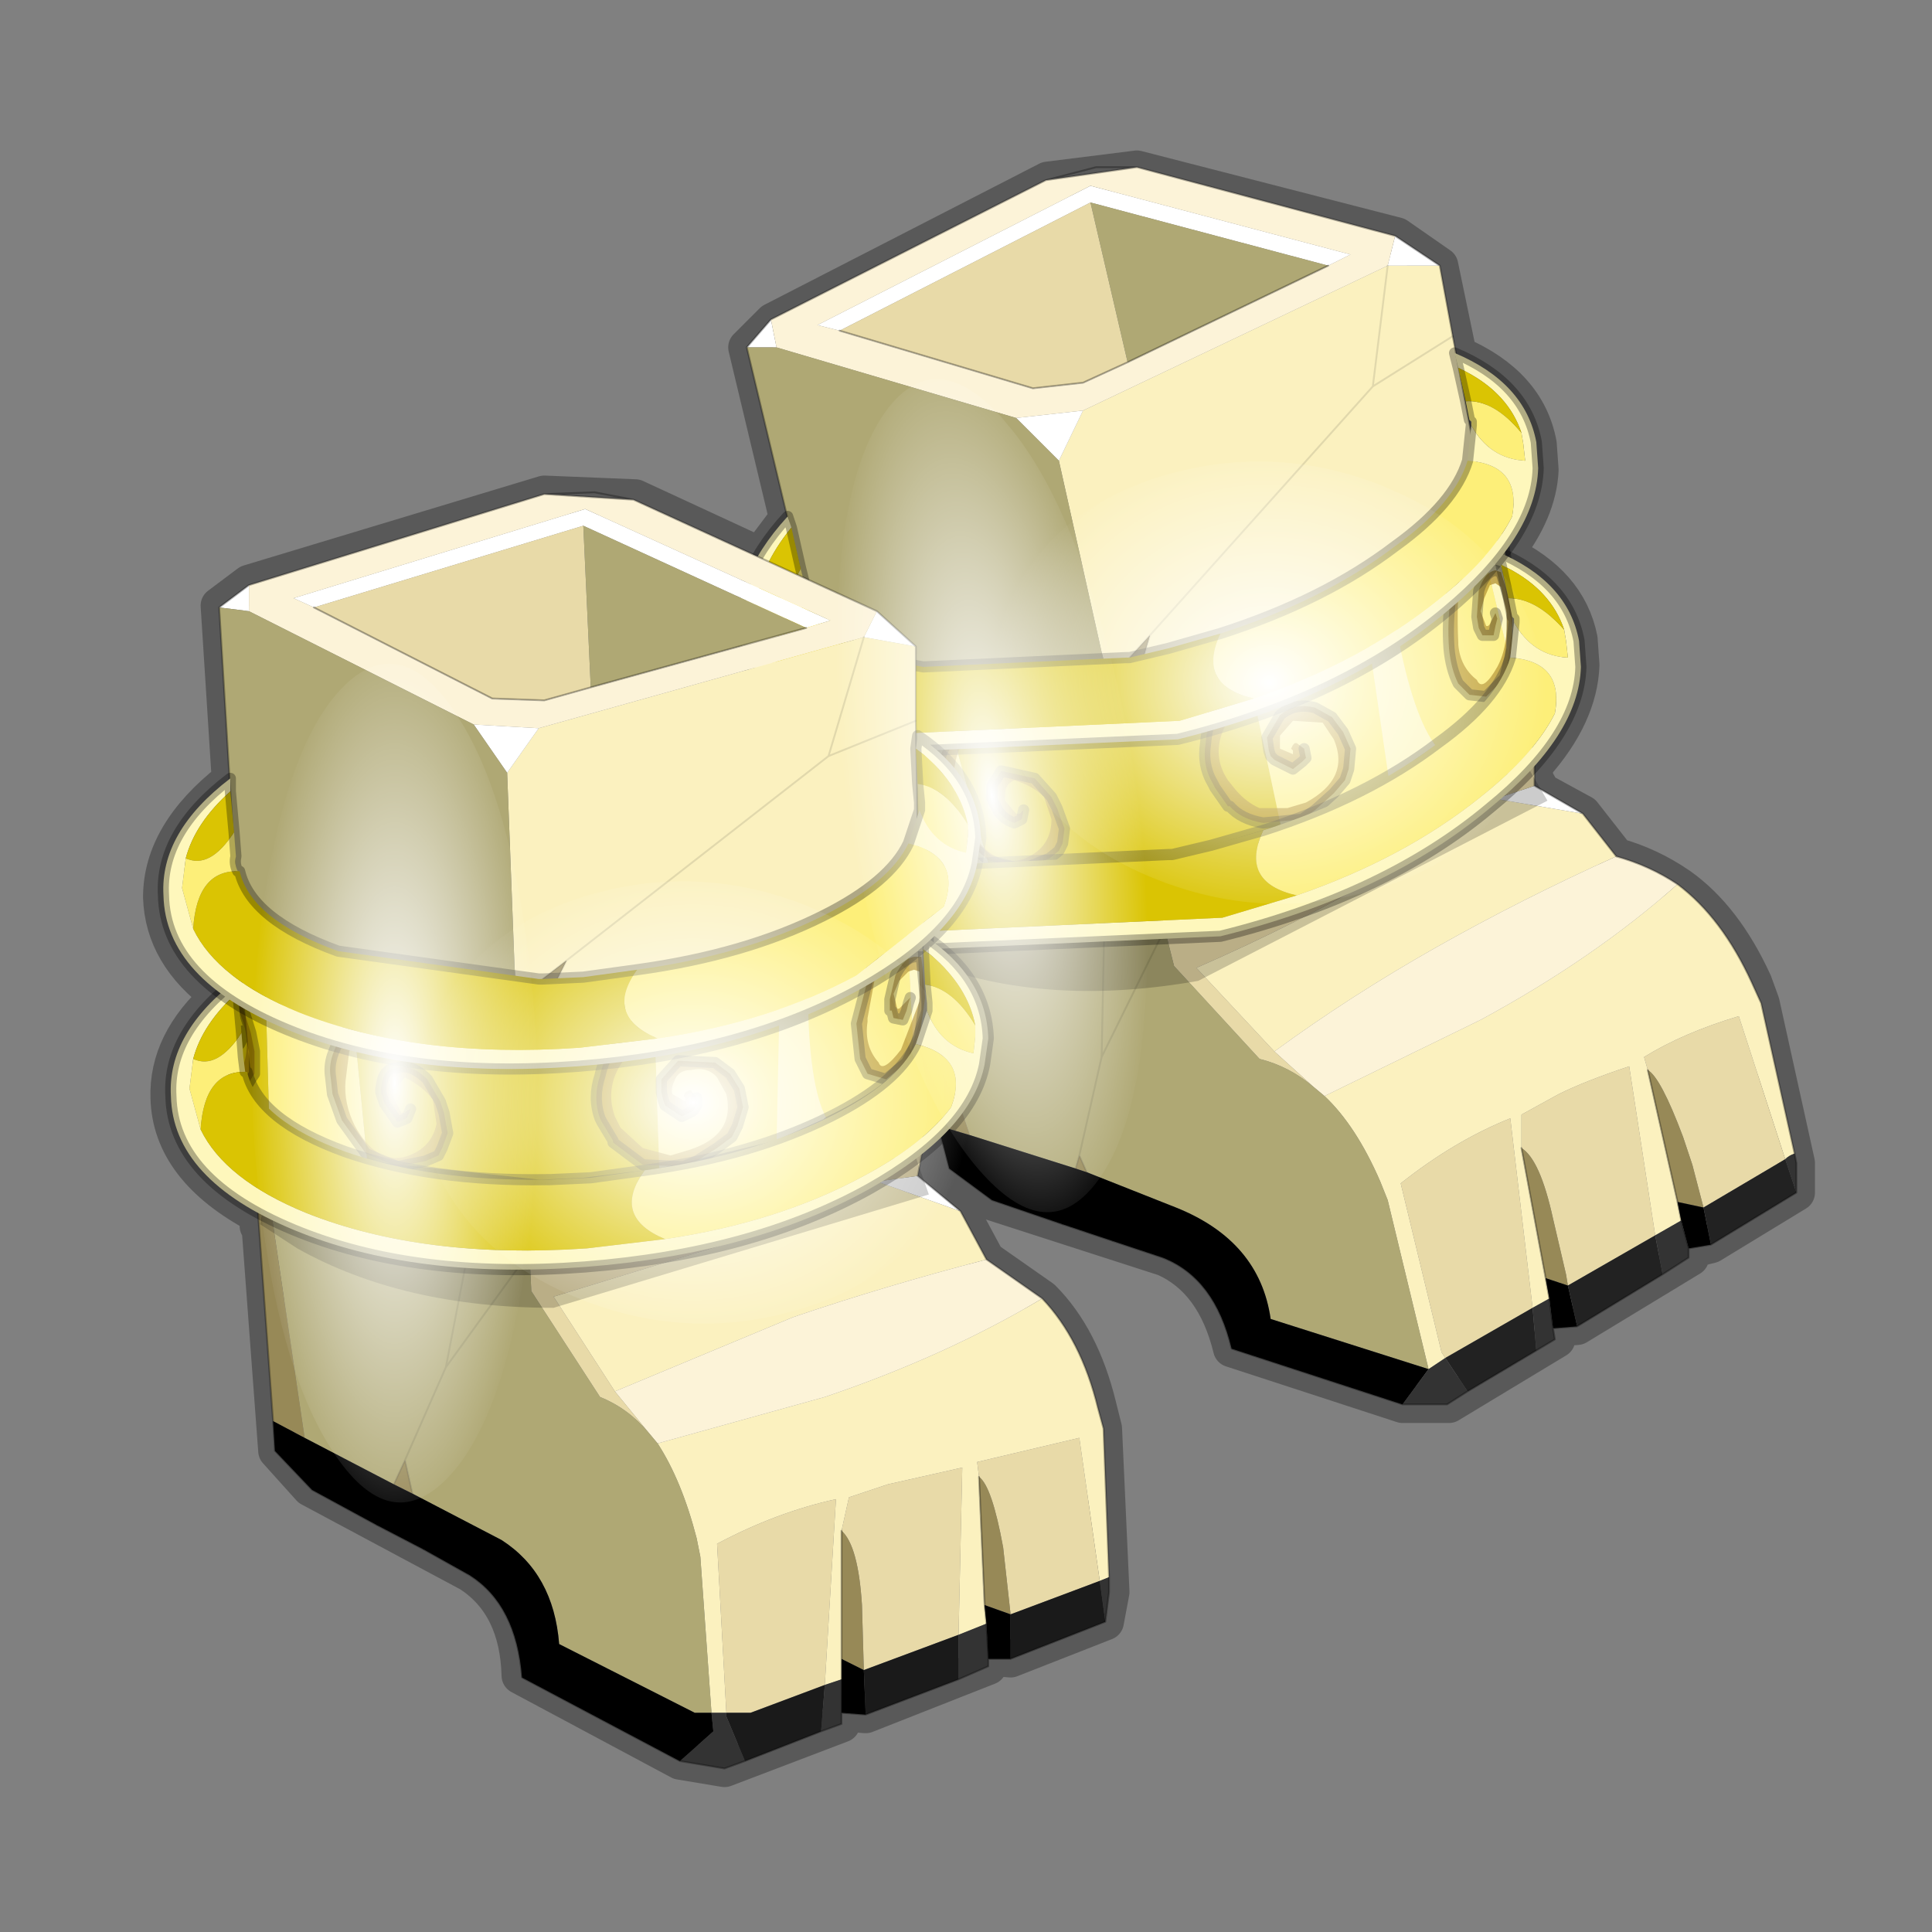 <?xml version="1.0" encoding="UTF-8" standalone="no"?>
<svg xmlns:xlink="http://www.w3.org/1999/xlink" height="520.0px" width="520.0px" xmlns="http://www.w3.org/2000/svg">
  <rect width="100%" height="100%" fill="#808080" stroke="none"/>
  <g transform="matrix(10.0, 0.0, 0.0, 10.0, 0.0, 0.0)">
    <use height="52.0" transform="matrix(1.0, 0.0, 0.0, 1.0, 0.0, 0.0)" width="52.0" xlink:href="#shape0"/>
    <use height="136.85" transform="matrix(0.1, 0.0, 0.0, 0.087, 26.75, 12.421)" width="148.25" xlink:href="#sprite0"/>
    <use height="136.85" transform="matrix(0.1, 0.0, 0.0, 0.087, 11.25, 23.721)" width="148.25" xlink:href="#sprite0"/>
    <use height="136.85" transform="matrix(0.052, 0.0, 0.0, 0.165, 6.769, 17.863)" width="148.25" xlink:href="#sprite0"/>
    <use height="136.85" transform="matrix(0.052, -0.007, 0.022, 0.164, 21.341, 10.715)" width="148.25" xlink:href="#sprite0"/>
  </g>
  <defs>
    <g id="shape0" transform="matrix(1.0, 0.0, 0.0, 1.0, 0.0, 0.0)">
      <path d="M52.0 0.0 L52.0 52.0 0.0 52.0 0.0 0.0 52.0 0.0" fill="#795fa9" fill-opacity="0.0" fill-rule="evenodd" stroke="none"/>
      <path d="M17.1 13.4 L20.45 14.95 21.2 13.95 20.1 9.35 20.8 8.65 28.2 4.85 30.6 4.55 37.6 6.35 38.75 7.15 39.25 9.55 Q41.1 10.35 41.4 11.95 L41.45 12.65 Q41.4 13.75 40.5 14.9 42.2 15.7 42.5 17.2 L42.55 17.9 Q42.5 19.25 41.3 20.6 L41.3 20.95 41.5 21.3 42.6 21.9 43.5 23.05 Q44.4 23.3 45.2 23.85 46.4 24.7 47.2 26.45 L47.4 27.0 48.35 31.3 48.35 32.1 46.05 33.5 45.45 33.65 45.5 33.85 42.45 35.7 41.85 35.75 41.9 36.05 39.0 37.8 37.75 37.8 33.15 36.3 Q32.7 34.45 31.35 33.85 L26.7 32.35 25.6 31.45 25.35 30.6 24.8 31.05 24.75 31.45 24.85 31.8 25.85 32.6 26.55 33.9 28.05 34.95 Q29.1 36.0 29.55 37.85 L29.7 38.45 29.9 42.85 29.75 43.65 27.2 44.65 26.6 44.6 26.6 44.85 23.3 46.15 22.7 46.1 22.65 46.4 19.5 47.6 18.3 47.4 14.0 45.1 Q13.95 43.2 12.65 42.35 L8.35 40.05 7.45 39.05 7.0 33.0 6.95 33.0 7.0 33.0 6.95 32.7 Q4.6 31.45 4.55 29.55 4.5 28.05 5.9 26.8 4.4 25.7 4.35 24.15 4.35 22.45 6.2 21.0 L5.9 16.3 6.7 15.7 14.65 13.3 17.1 13.4 M39.35 10.25 L39.65 11.8 39.65 11.5 39.6 11.4 39.6 11.35 39.35 10.25" fill="none" stroke="#000000" stroke-linecap="round" stroke-linejoin="round" stroke-opacity="0.302" stroke-width="1.0"/>
      <path d="M45.15 23.8 Q46.35 24.7 47.15 26.45 L47.4 27.0 48.3 31.05 Q48.15 31.1 48.05 31.2 L46.8 27.35 Q45.3 27.8 44.25 28.45 L44.35 28.8 45.15 32.35 45.25 32.85 44.55 33.25 43.85 28.7 Q42.65 29.1 41.95 29.45 L40.95 30.0 40.95 30.9 41.6 34.4 41.7 34.95 41.25 35.2 40.65 30.1 Q39.15 30.7 37.7 31.85 L38.8 36.4 38.9 36.55 38.45 36.85 37.35 32.3 37.15 31.8 Q36.5 30.3 35.65 29.5 L39.85 27.45 Q42.9 25.8 45.15 23.8 M38.75 7.15 L39.1 9.05 40.25 15.1 Q39.65 19.9 36.55 22.15 34.55 23.6 31.6 24.0 L30.25 19.5 30.95 17.1 29.85 18.3 29.65 17.55 28.5 12.4 29.15 11.05 37.35 7.15 36.95 10.4 39.1 9.05 36.95 10.4 37.35 7.15 38.75 7.15 M42.6 21.9 L43.5 23.05 Q40.95 24.2 38.65 25.5 36.35 26.8 34.3 28.3 L32.2 26.05 Q34.95 24.85 37.35 23.45 L40.25 21.5 42.6 21.9 M36.95 10.4 L30.95 17.1 36.95 10.4" fill="#fbf1bf" fill-rule="evenodd" stroke="none"/>
      <path d="M20.1 9.35 L20.75 8.6 20.9 9.35 20.1 9.35 M37.55 6.35 L38.75 7.15 37.35 7.15 37.55 6.35 M41.3 21.15 L42.6 21.9 40.25 21.5 41.3 21.15 M27.35 11.25 L29.15 11.05 28.5 12.4 27.35 11.25 M22.6 8.9 L22.0 8.75 29.35 5.0 36.35 6.85 35.75 7.15 29.35 5.45 22.6 8.9" fill="#ffffff" fill-rule="evenodd" stroke="none"/>
      <path d="M20.75 8.6 L28.15 4.85 30.6 4.5 37.55 6.35 37.35 7.15 29.15 11.05 27.35 11.25 20.9 9.35 20.75 8.6 M43.5 23.05 Q44.4 23.3 45.15 23.8 42.9 25.8 39.85 27.45 L35.65 29.5 35.35 29.25 34.3 28.3 Q36.35 26.8 38.65 25.5 40.95 24.2 43.5 23.05 M22.6 8.9 L27.8 10.45 29.15 10.3 30.35 9.75 35.75 7.15 36.35 6.85 29.35 5.0 22.0 8.75 22.6 8.9" fill="#fcf3d8" fill-rule="evenodd" stroke="none"/>
      <path d="M40.25 15.1 L41.3 20.35 41.3 21.15 40.25 21.5 37.35 23.45 Q34.95 24.85 32.2 26.05 L34.3 28.3 35.35 29.25 Q34.7 28.7 33.9 28.5 L31.6 26.0 31.35 25.0 30.15 19.8 30.25 19.5 31.6 24.0 Q34.55 23.6 36.55 22.15 39.65 19.9 40.25 15.1 M38.9 36.55 L38.8 36.4 37.7 31.85 Q39.15 30.7 40.65 30.1 L41.25 35.2 38.9 36.55 M40.95 30.9 L40.95 30.0 41.95 29.45 Q42.65 29.1 43.85 28.7 L44.55 33.25 42.2 34.6 42.15 34.3 41.8 32.8 Q41.45 31.2 40.95 30.9 M44.35 28.8 L44.25 28.45 Q45.3 27.8 46.8 27.35 L48.05 31.2 45.85 32.5 45.55 31.35 45.3 30.6 Q44.7 29.0 44.35 28.8 M30.35 9.75 L29.15 10.3 27.8 10.45 22.6 8.9 29.35 5.45 30.35 9.75 M29.85 18.35 L29.65 17.55 29.85 18.3 29.9 18.35 29.85 18.35 29.85 18.3 29.85 18.35" fill="#e8daa8" fill-rule="evenodd" stroke="none"/>
      <path d="M22.8 20.65 L20.1 9.35 20.9 9.35 27.35 11.25 28.5 12.4 29.65 17.55 29.85 18.35 29.8 21.05 30.15 19.8 31.35 25.0 31.6 26.0 33.9 28.5 Q34.7 28.7 35.35 29.25 L35.65 29.5 Q36.5 30.3 37.15 31.8 L37.35 32.3 38.45 36.85 34.2 35.5 Q33.9 33.4 31.65 32.5 L29.25 31.55 29.05 31.1 28.95 31.45 26.1 30.55 22.8 20.65 M35.75 7.15 L30.35 9.75 29.35 5.45 35.75 7.15 M31.35 25.0 L29.65 28.45 29.8 21.05 29.65 28.45 31.35 25.0 M29.65 28.45 L29.05 31.1 29.65 28.45" fill="#afa874" fill-rule="evenodd" stroke="none"/>
      <path d="M25.25 30.3 L22.8 20.65 26.1 30.55 25.25 30.3 M41.6 34.4 L40.95 30.9 Q41.45 31.2 41.8 32.8 L42.15 34.3 42.2 34.6 41.6 34.4 M45.15 32.35 L44.35 28.8 Q44.7 29.0 45.3 30.6 L45.55 31.35 45.85 32.5 45.15 32.35 M29.85 18.35 L29.9 18.35 29.85 18.3 30.95 17.1 30.25 19.5 30.15 19.8 29.8 21.05 29.85 18.35 M29.05 31.1 L29.25 31.55 28.95 31.45 29.05 31.1" fill="#978957" fill-rule="evenodd" stroke="none"/>
      <path d="M46.05 33.5 L45.45 33.6 45.25 32.85 45.15 32.35 45.85 32.5 46.05 33.5 M42.45 35.7 L41.8 35.75 41.7 34.95 41.6 34.4 42.2 34.6 42.45 35.7 M37.75 37.8 L33.15 36.3 Q32.7 34.4 31.3 33.85 L29.95 33.4 28.6 32.95 26.7 32.3 25.55 31.45 25.25 30.3 26.1 30.55 28.95 31.45 29.25 31.55 31.65 32.5 Q33.9 33.4 34.2 35.5 L38.45 36.85 37.75 37.8 M28.95 31.45 L28.6 32.95 28.95 31.45 M29.95 33.4 L29.25 31.55 29.95 33.4" fill="#000000" fill-rule="evenodd" stroke="none"/>
      <path d="M48.35 32.1 L46.05 33.5 45.85 32.5 48.05 31.2 48.35 32.1 M44.75 34.3 L42.45 35.7 42.2 34.6 44.55 33.25 44.75 34.3 M41.35 36.35 L39.5 37.45 38.9 36.55 41.25 35.2 41.35 36.35" fill="#222222" fill-rule="evenodd" stroke="none"/>
      <path d="M48.3 31.05 L48.35 31.3 48.35 32.1 48.05 31.2 Q48.15 31.1 48.3 31.05 M45.45 33.6 L45.45 33.85 44.75 34.3 44.55 33.25 45.25 32.85 45.45 33.6 M41.8 35.75 L41.85 36.05 41.35 36.35 41.25 35.2 41.7 34.95 41.8 35.75 M39.5 37.45 L38.95 37.8 37.75 37.8 38.45 36.85 38.9 36.55 39.5 37.45" fill="#333333" fill-rule="evenodd" stroke="none"/>
      <path d="M45.15 23.8 Q46.35 24.7 47.15 26.45 L47.4 27.0 48.3 31.05 48.35 31.3 48.35 32.1 46.05 33.5 45.45 33.6 45.45 33.85 44.75 34.3 42.45 35.7 41.8 35.75 41.85 36.05 41.35 36.35 39.5 37.45 38.95 37.8 37.75 37.8 33.15 36.3 Q32.7 34.4 31.3 33.85 L29.95 33.4 28.6 32.95 26.7 32.3 25.55 31.45 25.25 30.3 22.8 20.65 20.1 9.35 20.75 8.6 28.15 4.85 29.5 4.5 30.6 4.5 37.55 6.35 38.75 7.15 39.1 9.05 40.25 15.1 41.3 20.35 41.3 21.15 42.6 21.9 43.5 23.05 Q44.4 23.3 45.15 23.8 M41.7 34.95 L41.6 34.4 40.95 30.9 M45.25 32.85 L45.15 32.35 44.35 28.8 M45.25 32.85 L45.45 33.6 M28.15 4.85 L30.6 4.5 M30.35 9.75 L29.15 10.3 27.8 10.45 22.6 8.9 M35.75 7.15 L30.35 9.75 M41.7 34.95 L41.8 35.75" fill="none" stroke="#000000" stroke-linecap="round" stroke-linejoin="round" stroke-opacity="0.302" stroke-width="0.05"/>
      <path d="M37.35 7.15 L36.95 10.4 39.1 9.05 M29.85 18.35 L29.85 18.3 30.95 17.1 36.95 10.4 M30.25 19.5 L30.15 19.8 29.8 21.05 29.65 28.45 31.35 25.0 M29.8 21.05 L29.85 18.35 M30.95 17.1 L30.25 19.5 M29.05 31.1 L29.65 28.45 M29.05 31.1 L29.25 31.55 29.95 33.4 M28.95 31.45 L29.05 31.1 M28.6 32.95 L28.95 31.45" fill="none" stroke="#000000" stroke-linecap="round" stroke-linejoin="round" stroke-opacity="0.102" stroke-width="0.05"/>
      <path d="M24.1 25.55 L24.1 24.25 41.15 20.7 41.65 21.55 32.25 26.4 Q28.3 27.1 25.2 26.0 L24.1 25.55" fill="#000000" fill-opacity="0.2" fill-rule="evenodd" stroke="none"/>
      <path d="M36.7 16.3 L37.4 15.9 37.65 17.25 Q38.1 19.5 38.75 20.2 L38.7 20.2 37.4 21.1 36.7 16.3 M39.8 14.3 L40.35 13.95 40.85 16.9 40.7 18.05 39.8 14.3" fill="#fef7bc" fill-rule="evenodd" stroke="none"/>
      <path d="M23.95 22.9 L23.2 19.5 25.6 19.6 26.7 23.6 25.85 23.5 Q24.65 23.3 23.95 22.9 M33.55 17.85 L36.7 16.3 37.4 21.1 Q36.1 21.8 34.5 22.35 L33.55 17.85 M37.4 15.9 L39.8 14.3 40.7 18.05 Q40.25 19.1 38.75 20.2 38.1 19.5 37.65 17.25 L37.4 15.9" fill="#fdef79" fill-rule="evenodd" stroke="none"/>
      <path d="M23.95 22.9 Q23.1 22.5 22.8 21.9 L22.65 21.4 22.25 19.4 23.2 19.5 23.95 22.9 M25.6 19.6 Q29.6 19.45 33.55 17.85 L34.5 22.35 32.5 22.95 31.45 23.2 31.35 23.25 26.7 23.6 25.6 19.6" fill="#dac403" fill-rule="evenodd" stroke="none"/>
      <path d="M23.2 19.5 L22.25 19.4 22.65 21.4 22.8 21.9 Q23.1 22.5 23.95 22.9 M23.2 19.5 L25.6 19.6 Q29.6 19.45 33.55 17.85 L36.7 16.3 37.4 15.9 39.8 14.3 40.35 13.95 40.85 16.9 40.7 18.05 Q40.25 19.1 38.75 20.2 L38.7 20.2 37.4 21.1 Q36.1 21.8 34.5 22.35 L32.5 22.95 31.45 23.2 31.35 23.25 26.7 23.6 25.85 23.5 Q24.65 23.3 23.95 22.9 M22.8 21.9 L22.75 21.85 22.65 21.45 22.65 21.4" fill="none" stroke="#000000" stroke-linecap="round" stroke-linejoin="round" stroke-opacity="0.302" stroke-width="0.3"/>
      <path d="M22.6 21.55 L22.75 21.7 22.9 21.7 22.95 21.6 22.95 21.2 22.85 20.55 22.45 19.85 22.55 20.3 Q22.55 20.5 22.7 20.55 L22.75 20.75 22.7 20.9 22.5 20.5 22.4 20.25 22.3 19.95 22.35 19.6 22.6 19.8 23.0 20.5 23.15 21.0 23.2 21.2 23.2 21.4 23.25 21.6 23.2 21.8 23.05 22.0 22.75 21.8 22.6 21.55 M27.55 21.8 L27.5 22.05 27.3 22.15 Q27.0 22.05 26.85 21.8 L26.7 21.5 26.7 21.4 26.7 21.15 26.95 20.75 27.85 20.95 28.3 21.45 28.45 21.75 28.65 22.3 28.6 22.7 28.5 22.9 28.25 23.1 27.5 23.4 26.6 23.15 25.8 22.45 25.4 21.75 25.25 21.3 25.25 20.7 Q25.3 20.1 25.7 19.8 26.0 19.45 26.4 19.5 L27.0 19.5 Q25.85 19.55 25.7 20.6 25.6 21.0 25.65 21.35 25.75 22.0 26.2 22.5 26.9 23.4 27.6 23.1 28.3 22.8 28.3 22.05 L28.1 21.45 Q27.8 21.15 27.3 21.0 27.05 21.1 27.05 21.4 L27.05 21.55 27.35 21.9 27.45 21.9 27.5 21.85 27.55 21.8 M35.1 20.15 L35.15 20.4 35.05 20.5 34.8 20.7 34.3 20.45 34.2 20.35 34.15 20.2 34.1 19.85 34.45 19.25 Q34.85 18.9 35.4 19.05 L35.85 19.3 36.15 19.7 36.35 20.15 36.3 20.7 36.2 21.0 35.9 21.35 35.4 21.8 35.05 22.05 34.0 22.15 Q33.4 22.05 33.1 21.7 L33.05 21.7 32.7 21.2 32.65 21.1 Q32.35 20.6 32.45 20.0 32.5 19.3 32.95 18.75 33.3 18.25 33.8 18.1 L34.45 17.85 Q33.55 18.4 33.05 19.4 32.55 20.25 33.05 21.0 L33.25 21.25 Q33.55 21.6 33.9 21.75 L34.65 21.75 35.15 21.6 Q36.35 20.95 35.9 19.9 L35.6 19.45 34.8 19.4 34.45 19.8 34.45 20.15 34.8 20.3 34.8 20.2 34.75 20.15 34.8 20.05 34.85 20.0 34.9 20.0 35.1 20.15 M39.3 15.3 Q39.2 16.3 39.25 17.3 L39.25 17.35 Q39.3 17.95 39.75 18.3 39.9 18.65 40.3 17.95 40.6 17.4 40.55 16.5 L40.4 15.8 40.25 15.7 40.1 15.75 39.95 16.1 39.85 16.45 40.0 16.85 40.05 16.85 40.1 16.8 40.15 16.7 40.25 16.5 40.3 16.65 40.25 16.85 40.2 17.1 39.9 17.1 39.8 16.9 39.75 16.6 39.8 15.9 Q39.95 15.4 40.25 15.35 L40.4 15.4 40.7 16.4 40.7 17.45 40.5 18.25 40.0 18.75 39.55 18.7 39.25 18.4 Q39.05 18.0 39.0 17.45 38.95 16.75 39.05 16.05 L39.3 15.3" fill="#9d7200" fill-opacity="0.631" fill-rule="evenodd" stroke="none"/>
      <path d="M22.7 20.55 L22.75 20.75 22.7 20.9 22.5 20.5 22.4 20.25 22.3 19.95 22.35 19.6 22.6 19.8 23.0 20.5 23.15 21.0 23.2 21.2 23.2 21.4 23.25 21.6 23.2 21.8 23.05 22.0 22.75 21.8 22.6 21.55 M27.55 21.8 L27.5 22.05 27.3 22.15 Q27.0 22.05 26.85 21.8 L26.7 21.5 26.7 21.4 26.7 21.15 26.95 20.75 27.85 20.95 28.3 21.45 28.45 21.75 28.65 22.3 28.6 22.7 28.5 22.9 28.25 23.1 27.5 23.4 26.6 23.15 25.8 22.45 25.4 21.75 25.25 21.3 25.25 20.7 Q25.3 20.1 25.7 19.8 26.0 19.45 26.4 19.5 L27.0 19.5 M35.1 20.15 L35.15 20.4 35.05 20.5 34.8 20.7 34.3 20.45 34.2 20.35 34.15 20.2 34.1 19.85 34.45 19.25 Q34.85 18.9 35.4 19.05 L35.85 19.3 36.15 19.7 36.35 20.15 36.3 20.7 36.2 21.0 35.9 21.35 35.4 21.8 35.05 22.05 34.0 22.15 Q33.4 22.05 33.1 21.7 L33.05 21.7 32.7 21.2 32.65 21.1 Q32.35 20.6 32.45 20.0 32.5 19.3 32.95 18.75 33.3 18.25 33.8 18.1 L34.45 17.85 35.2 17.75 M40.25 16.5 L40.3 16.65 40.25 16.85 40.2 17.1 39.9 17.1 39.8 16.9 39.75 16.6 39.8 15.9 Q39.95 15.4 40.25 15.35 L40.4 15.4 40.7 16.4 40.7 17.45 40.5 18.25 40.0 18.75 39.55 18.7 39.25 18.4 Q39.05 18.0 39.0 17.45 38.95 16.75 39.05 16.05 L39.3 15.3 39.3 15.25 39.35 15.1 39.4 15.05 39.95 14.2" fill="none" stroke="#000000" stroke-linecap="round" stroke-linejoin="round" stroke-opacity="0.302" stroke-width="0.3"/>
      <path d="M42.1 16.95 Q41.75 15.9 40.6 15.3 L40.4 15.2 40.3 14.85 Q42.2 15.65 42.5 17.25 L42.55 17.95 Q42.5 19.8 40.1 21.75 37.3 24.1 32.85 25.2 L24.95 25.55 Q21.55 24.85 21.1 22.6 20.75 20.95 22.35 19.2 L22.45 19.5 Q21.6 20.55 21.5 21.55 L21.55 22.35 22.05 23.35 Q22.95 24.55 25.3 25.05 L32.9 24.7 34.9 24.1 Q37.8 23.1 39.85 21.45 41.3 20.3 41.85 19.2 42.1 17.8 40.65 17.7 L40.75 16.75 Q41.25 17.65 42.2 17.7 L42.15 17.25 42.1 16.95" fill="#fef7bc" fill-rule="evenodd" stroke="none"/>
      <path d="M42.1 16.95 L42.15 17.25 42.2 17.7 Q41.25 17.65 40.75 16.75 L40.75 16.65 40.7 16.6 40.6 16.1 Q41.35 16.1 42.1 16.95 M40.65 17.7 Q42.1 17.8 41.85 19.2 41.3 20.3 39.85 21.45 37.8 23.1 34.9 24.1 33.35 23.75 34.0 22.35 36.8 21.45 38.7 20.0 40.3 18.85 40.65 17.7 M22.05 23.35 L21.55 22.35 21.5 21.55 Q22.2 21.7 22.7 20.6 L22.85 21.25 22.95 21.55 23.0 21.6 Q21.9 21.7 22.05 23.35" fill="#fdef79" fill-rule="evenodd" stroke="none"/>
      <path d="M40.4 15.2 L40.6 15.3 Q41.75 15.9 42.1 16.95 41.35 16.1 40.6 16.1 L40.4 15.2 M34.9 24.1 L32.9 24.7 25.3 25.05 Q22.95 24.55 22.05 23.35 21.9 21.7 23.0 21.6 23.55 22.9 26.0 23.25 L31.45 23.0 31.55 23.0 32.6 22.75 34.0 22.35 Q33.35 23.75 34.9 24.1 M21.5 21.55 Q21.6 20.55 22.45 19.5 L22.7 20.6 Q22.2 21.7 21.5 21.55" fill="#dac403" fill-rule="evenodd" stroke="none"/>
      <path d="M40.75 16.75 L40.65 17.7 M22.45 19.5 L22.35 19.2 Q20.75 20.95 21.1 22.6 21.55 24.85 24.95 25.55 L32.85 25.2 Q37.3 24.1 40.1 21.75 42.5 19.8 42.55 17.95 L42.5 17.25 Q42.2 15.65 40.3 14.85 L40.4 15.2 40.6 16.1 M40.75 16.75 L40.75 16.65 40.7 16.6 40.6 16.1 M23.0 21.6 L22.95 21.55 22.85 21.25 22.7 20.6 M23.0 21.6 Q23.55 22.9 26.0 23.25 L31.45 23.0 31.55 23.0 32.6 22.75 34.0 22.35 Q36.8 21.45 38.7 20.0 40.3 18.85 40.65 17.7 M22.45 19.5 L22.7 20.6" fill="none" stroke="#000000" stroke-linecap="round" stroke-linejoin="round" stroke-opacity="0.302" stroke-width="0.3"/>
      <path d="M20.35 16.25 L20.4 17.0 20.9 18.05 Q21.8 19.2 24.15 19.75 L31.75 19.4 33.75 18.8 Q36.65 17.8 38.7 16.15 40.15 15.0 40.7 13.9 40.95 12.5 39.5 12.4 L39.6 11.45 Q40.1 12.35 41.05 12.4 L41.0 11.95 40.95 11.65 Q40.6 10.6 39.45 10.0 L39.25 9.9 39.15 9.5 Q41.05 10.3 41.35 11.9 L41.4 12.6 Q41.35 14.45 38.95 16.45 36.15 18.8 31.7 19.9 L23.8 20.25 Q20.4 19.55 19.95 17.3 19.6 15.65 21.2 13.9 L21.3 14.2 Q20.45 15.25 20.35 16.25" fill="#fef7bc" fill-rule="evenodd" stroke="none"/>
      <path d="M21.55 15.3 L21.7 15.9 21.8 16.25 21.85 16.3 Q20.75 16.4 20.9 18.05 L20.4 17.0 20.35 16.25 Q21.05 16.4 21.55 15.3 M32.85 17.05 Q35.65 16.15 37.55 14.7 39.15 13.55 39.5 12.4 40.95 12.5 40.7 13.9 40.15 15.0 38.7 16.15 36.65 17.8 33.75 18.8 32.2 18.45 32.85 17.05 M39.6 11.45 L39.6 11.35 39.55 11.3 39.45 10.8 Q40.2 10.75 40.95 11.65 L41.0 11.95 41.05 12.4 Q40.1 12.35 39.6 11.45" fill="#fdef79" fill-rule="evenodd" stroke="none"/>
      <path d="M21.55 15.3 Q21.05 16.4 20.35 16.25 20.45 15.25 21.3 14.2 L21.55 15.3 M20.9 18.05 Q20.75 16.4 21.85 16.3 22.4 17.55 24.85 17.95 L30.3 17.7 30.4 17.7 31.45 17.45 32.85 17.05 Q32.2 18.45 33.75 18.8 L31.75 19.4 24.15 19.75 Q21.8 19.2 20.9 18.05 M39.45 10.8 L39.25 9.9 39.45 10.0 Q40.6 10.6 40.95 11.65 40.2 10.75 39.45 10.8" fill="#dac403" fill-rule="evenodd" stroke="none"/>
      <path d="M21.85 16.3 L21.8 16.25 21.7 15.9 21.55 15.3 M21.85 16.3 Q22.4 17.55 24.85 17.95 L30.3 17.7 30.4 17.7 31.45 17.45 32.85 17.05 Q35.65 16.15 37.55 14.7 39.15 13.55 39.5 12.4 L39.6 11.45 39.6 11.35 39.55 11.3 39.45 10.8 39.25 9.9 39.15 9.5 Q41.05 10.3 41.35 11.9 L41.4 12.6 Q41.35 14.45 38.95 16.45 36.15 18.8 31.7 19.9 L23.8 20.25 Q20.4 19.55 19.95 17.3 19.6 15.65 21.2 13.9 L21.3 14.2 21.55 15.3" fill="none" stroke="#000000" stroke-linecap="round" stroke-linejoin="round" stroke-opacity="0.302" stroke-width="0.3"/>
      <path d="M13.85 26.05 L13.65 20.8 14.5 19.6 23.25 17.15 24.65 17.4 24.65 19.4 24.75 25.5 Q23.3 30.15 19.85 31.8 17.65 32.9 14.65 32.75 L14.1 28.15 15.25 25.85 22.3 20.35 23.25 17.15 22.3 20.35 24.65 19.4 22.3 20.35 15.25 25.85 13.95 26.85 13.85 26.05 M25.85 32.6 L26.55 33.9 Q23.85 34.6 21.35 35.45 L16.55 37.45 14.9 34.9 20.45 33.2 23.6 31.8 25.85 32.6 M28.05 34.95 Q29.1 36.05 29.55 37.9 L29.7 38.45 29.85 42.45 29.6 42.55 29.05 38.7 26.3 39.35 26.35 39.75 26.5 43.2 26.55 43.7 25.8 44.0 25.9 39.5 23.9 39.95 22.85 40.3 22.65 41.2 22.65 44.65 22.65 45.2 22.2 45.35 22.5 40.35 Q20.9 40.7 19.3 41.55 L19.55 46.1 19.15 46.1 18.85 41.9 18.75 41.4 Q18.35 39.85 17.7 38.85 L22.2 37.6 Q25.45 36.5 28.05 34.95" fill="#fbf1bf" fill-rule="evenodd" stroke="none"/>
      <path d="M6.7 16.45 L5.9 16.35 6.7 15.75 6.7 16.45 M13.65 20.8 L12.75 19.5 14.5 19.6 13.65 20.8 M8.45 16.35 L7.9 16.1 15.75 13.7 22.35 16.7 21.7 16.9 15.7 14.15 8.45 16.35 M23.6 16.45 L24.65 17.4 23.25 17.15 23.6 16.45 M24.7 31.65 L25.85 32.6 23.6 31.8 24.7 31.65" fill="#ffffff" fill-rule="evenodd" stroke="none"/>
      <path d="M6.7 16.45 L6.7 15.75 14.65 13.3 17.05 13.45 23.6 16.45 23.25 17.15 14.5 19.6 12.75 19.5 6.7 16.45 M21.7 16.9 L22.35 16.7 15.75 13.7 7.9 16.1 8.45 16.35 13.25 18.8 14.65 18.85 15.9 18.5 21.7 16.9 M26.55 33.9 L28.05 34.95 Q25.45 36.5 22.2 37.6 L17.7 38.85 17.45 38.55 16.55 37.45 21.35 35.45 Q23.85 34.6 26.55 33.9" fill="#fcf3d8" fill-rule="evenodd" stroke="none"/>
      <path d="M13.9 26.9 L13.85 26.05 13.95 26.85 13.9 26.9 13.95 26.85 13.95 26.9 13.9 26.9 M15.9 18.5 L14.65 18.85 13.25 18.8 8.45 16.35 15.7 14.15 15.9 18.5 M24.75 25.5 L24.85 30.85 24.7 31.65 23.6 31.8 20.45 33.2 14.9 34.9 16.55 37.45 17.45 38.55 Q16.9 37.9 16.15 37.6 L14.3 34.75 14.25 33.7 14.0 28.35 14.1 28.15 14.65 32.75 Q17.65 32.9 19.85 31.8 23.3 30.15 24.75 25.5 M29.6 42.55 L27.2 43.45 27.0 41.65 Q26.7 40.0 26.35 39.75 L26.3 39.35 29.05 38.7 29.6 42.55 M22.65 41.2 L22.85 40.3 23.9 39.95 25.9 39.5 25.8 44.0 23.25 44.95 23.2 43.2 Q23.1 41.6 22.65 41.2 M19.55 46.1 L19.3 41.55 Q20.9 40.7 22.5 40.35 L22.2 45.35 20.2 46.1 19.55 46.1" fill="#e8daa8" fill-rule="evenodd" stroke="none"/>
      <path d="M5.9 16.35 L6.7 16.45 12.75 19.5 13.65 20.8 13.85 26.05 13.9 26.9 13.4 29.55 12.0 36.8 10.9 39.3 12.0 36.8 13.4 29.55 14.0 28.35 14.25 33.7 14.3 34.75 16.15 37.6 Q16.9 37.9 17.45 38.55 L17.7 38.85 Q18.35 39.85 18.75 41.4 L18.85 41.9 19.15 46.1 18.7 46.1 15.05 44.25 Q14.9 42.35 13.5 41.45 L11.1 40.2 10.9 39.3 10.6 39.95 8.2 38.7 6.6 27.9 5.9 16.35 M21.7 16.9 L15.9 18.5 15.7 14.15 21.7 16.9 M14.25 33.7 L12.0 36.8 14.25 33.7" fill="#afa874" fill-rule="evenodd" stroke="none"/>
      <path d="M6.6 27.9 L8.2 38.7 7.35 38.25 6.6 27.9 M10.6 39.95 L10.9 39.3 11.1 40.2 10.6 39.95 M13.4 29.55 L13.9 26.9 13.95 26.9 13.95 26.85 15.25 25.85 14.1 28.15 14.0 28.35 13.4 29.55 M27.2 43.45 L26.5 43.2 26.35 39.75 Q26.7 40.0 27.0 41.65 L27.2 43.45 M22.65 44.65 L22.65 41.2 Q23.1 41.6 23.2 43.2 L23.25 44.95 22.65 44.65" fill="#978957" fill-rule="evenodd" stroke="none"/>
      <path d="M29.85 42.45 L29.85 42.85 29.75 43.65 29.6 42.55 29.85 42.45 M26.6 44.65 L26.6 44.85 25.8 45.2 25.8 44.0 26.55 43.7 26.6 44.65 M22.65 46.1 L22.65 46.4 22.1 46.6 22.2 45.35 22.65 45.2 22.65 46.1 M20.05 47.4 L19.5 47.6 18.3 47.4 19.2 46.6 19.15 46.1 19.55 46.1 19.55 46.2 20.05 47.4" fill="#333333" fill-rule="evenodd" stroke="none"/>
      <path d="M29.75 43.65 L27.2 44.65 27.2 43.45 29.6 42.55 29.75 43.65 M25.8 45.2 L23.3 46.15 23.25 44.95 25.8 44.0 25.8 45.2 M22.1 46.6 L20.05 47.4 19.55 46.2 19.55 46.1 20.2 46.1 22.2 45.35 22.1 46.6" fill="#1a1a1a" fill-rule="evenodd" stroke="none"/>
      <path d="M8.2 38.7 L10.6 39.95 11.1 40.2 13.5 41.45 Q14.9 42.35 15.05 44.25 L18.7 46.1 19.15 46.1 19.2 46.6 18.3 47.4 14.05 45.15 Q13.9 43.2 12.65 42.4 L11.4 41.7 10.15 41.05 8.4 40.1 7.4 39.05 7.35 38.25 8.2 38.7 M27.2 44.65 L26.6 44.65 26.55 43.7 26.5 43.2 27.2 43.45 27.2 44.65 M23.3 46.15 L22.65 46.1 22.65 45.2 22.65 44.65 23.25 44.95 23.3 46.15 M11.4 41.7 L11.1 40.2 11.4 41.7 M10.6 39.95 L10.15 41.05 10.6 39.95" fill="#000000" fill-rule="evenodd" stroke="none"/>
      <path d="M6.7 15.75 L5.9 16.35 6.6 27.9 M21.7 16.9 L15.9 18.5 14.65 18.85 13.25 18.8 8.45 16.35 M14.65 13.3 L17.05 13.45 16.0 13.25 14.65 13.3 6.7 15.75 M17.05 13.45 L23.6 16.45 24.65 17.4 24.65 19.4 24.75 25.5 24.85 30.85 24.7 31.65 25.85 32.6 26.55 33.9 28.05 34.95 Q29.1 36.05 29.55 37.9 L29.7 38.45 29.85 42.45 29.85 42.85 29.75 43.65 27.2 44.65 26.6 44.65 26.6 44.85 25.8 45.2 23.3 46.15 22.65 46.1 22.65 46.4 22.1 46.6 20.05 47.4 19.5 47.6 18.3 47.4 14.05 45.15 Q13.9 43.2 12.65 42.4 L11.4 41.7 10.15 41.05 8.4 40.1 7.4 39.05 7.35 38.25 6.6 27.9 M26.5 43.2 L26.55 43.7 26.6 44.65 M22.65 45.2 L22.65 44.65 22.65 41.2 M22.65 45.2 L22.65 46.1 M26.35 39.75 L26.5 43.2" fill="none" stroke="#000000" stroke-linecap="round" stroke-linejoin="round" stroke-opacity="0.302" stroke-width="0.05"/>
      <path d="M10.6 39.95 L10.9 39.3 12.0 36.8 13.4 29.55 13.9 26.9 M23.25 17.15 L22.3 20.35 24.65 19.4 M14.1 28.15 L14.0 28.35 13.4 29.55 M13.95 26.85 L13.9 26.9 M15.25 25.85 L14.1 28.15 M15.25 25.85 L22.3 20.35 M13.95 26.85 L15.25 25.85 M11.1 40.2 L11.4 41.7 M11.1 40.2 L10.9 39.3 M10.15 41.05 L10.6 39.95 M12.0 36.8 L14.25 33.7" fill="none" stroke="#000000" stroke-linecap="round" stroke-linejoin="round" stroke-opacity="0.102" stroke-width="0.05"/>
      <path d="M7.0 32.95 L7.25 31.65 24.65 31.15 25.0 32.15 14.9 35.2 Q10.85 35.2 8.0 33.6 L7.0 32.95" fill="#000000" fill-opacity="0.2" fill-rule="evenodd" stroke="none"/>
      <path d="M21.0 26.05 L21.8 25.75 21.75 27.1 Q21.8 29.4 22.3 30.2 L22.25 30.25 20.9 30.85 21.0 26.05 M24.4 24.65 L25.0 24.35 24.95 27.35 24.6 28.5 24.4 24.65" fill="#fef7bc" fill-rule="evenodd" stroke="none"/>
      <path d="M7.25 30.3 L7.15 26.8 9.5 27.3 9.9 31.4 9.05 31.2 Q7.95 30.8 7.25 30.3 M17.6 27.0 L21.0 26.05 20.9 30.85 17.75 31.6 17.6 27.0 M21.8 25.75 L24.4 24.65 24.6 28.5 Q24.0 29.4 22.3 30.2 21.8 29.4 21.75 27.1 L21.8 25.75" fill="#fdef79" fill-rule="evenodd" stroke="none"/>
      <path d="M7.25 30.3 Q6.55 29.75 6.35 29.05 L6.3 28.6 6.2 26.55 7.15 26.8 7.25 30.3 M9.5 27.3 L17.6 27.0 17.75 31.6 15.7 31.85 14.6 31.9 14.5 31.9 9.9 31.4 9.5 27.3" fill="#dac403" fill-rule="evenodd" stroke="none"/>
      <path d="M7.15 26.8 L6.2 26.55 6.3 28.6 6.35 29.05 Q6.55 29.75 7.25 30.3 M7.15 26.8 L9.5 27.3 17.6 27.0 21.0 26.05 21.8 25.75 24.4 24.65 25.0 24.35 24.95 27.35 24.6 28.5 Q24.0 29.4 22.3 30.2 L22.25 30.25 20.9 30.85 17.75 31.6 15.7 31.85 14.6 31.9 14.5 31.9 9.9 31.4 9.05 31.2 Q7.95 30.8 7.25 30.3 M6.35 29.05 L6.3 29.0 6.3 28.6" fill="none" stroke="#000000" stroke-linecap="round" stroke-linejoin="round" stroke-opacity="0.302" stroke-width="0.3"/>
      <path d="M24.5 26.85 L24.45 27.0 24.4 27.2 24.3 27.45 24.05 27.4 24.0 27.2 23.95 27.2 23.95 26.9 24.1 26.25 Q24.35 25.75 24.65 25.75 L24.8 25.75 24.9 26.85 24.75 27.9 24.4 28.6 23.85 29.05 23.35 28.9 23.15 28.5 23.05 27.55 23.4 26.2 23.7 25.5 23.35 27.4 23.35 27.5 Q23.25 28.15 23.65 28.6 23.75 28.9 24.25 28.25 L24.75 26.95 24.75 26.15 24.6 26.1 24.45 26.15 24.2 26.4 24.05 26.75 24.15 27.15 24.2 27.15 24.25 27.1 24.3 27.05 24.5 26.85 M18.5 27.2 Q17.5 27.6 16.85 28.45 16.25 29.2 16.55 30.05 L16.7 30.35 17.3 30.9 18.05 31.1 18.55 30.95 Q19.8 30.55 19.55 29.45 L19.3 29.0 Q19.05 28.7 18.6 28.8 18.25 28.8 18.15 29.1 18.05 29.3 18.1 29.45 L18.45 29.65 18.45 29.55 18.4 29.5 18.45 29.4 18.55 29.35 18.6 29.35 18.75 29.55 18.75 29.75 18.65 29.9 18.35 30.05 17.9 29.75 17.85 29.6 17.8 29.4 17.8 29.05 18.25 28.55 19.25 28.6 19.65 28.9 19.9 29.3 20.0 29.8 19.85 30.3 19.7 30.6 19.3 30.9 18.75 31.25 18.4 31.4 17.3 31.35 16.5 30.75 16.5 30.7 16.2 30.2 16.15 30.1 Q15.95 29.55 16.15 28.95 16.3 28.25 16.85 27.75 17.35 27.4 17.85 27.3 L18.5 27.2 M11.05 29.85 L10.95 30.1 10.7 30.2 10.35 29.7 10.25 29.4 10.25 29.3 10.3 29.05 Q10.4 28.75 10.65 28.75 11.05 28.6 11.5 29.05 L11.85 29.65 11.95 29.95 12.05 30.5 11.9 30.9 11.8 31.1 11.45 31.25 10.7 31.4 9.85 31.05 9.2 30.15 8.95 29.45 8.9 29.0 Q8.85 28.7 8.95 28.4 9.15 27.8 9.55 27.55 L10.35 27.4 10.95 27.55 Q9.8 27.25 9.4 28.3 L9.3 29.1 Q9.25 29.7 9.55 30.3 10.1 31.3 10.85 31.15 11.6 30.95 11.75 30.25 L11.65 29.6 Q11.4 29.25 10.9 29.0 L10.6 29.35 10.6 29.55 10.8 29.95 10.9 29.95 10.95 29.9 11.05 29.85 M6.2 28.75 L6.35 28.9 6.45 28.95 6.5 28.85 6.6 28.5 Q6.75 27.8 6.35 27.05 L6.35 27.5 6.5 27.75 6.5 28.0 6.45 28.1 6.3 27.7 6.25 27.4 6.2 27.1 6.25 26.75 6.5 27.0 6.75 27.8 6.85 28.3 6.85 28.5 6.85 28.65 6.85 28.9 6.75 29.05 6.6 29.3 6.35 28.95 6.2 28.75" fill="#9d7200" fill-opacity="0.631" fill-rule="evenodd" stroke="none"/>
      <path d="M24.5 26.85 L24.45 27.0 24.4 27.2 24.3 27.45 24.05 27.4 24.0 27.2 23.95 27.2 23.95 26.9 24.1 26.25 Q24.35 25.75 24.65 25.75 L24.8 25.75 24.9 26.85 24.75 27.9 24.4 28.6 23.85 29.05 23.35 28.9 23.15 28.5 23.05 27.55 23.4 26.2 23.7 25.5 23.75 25.5 23.8 25.35 23.85 25.25 24.55 24.55 M18.75 29.55 L18.75 29.75 18.65 29.9 18.35 30.05 17.9 29.75 17.85 29.6 17.8 29.4 17.8 29.05 18.25 28.55 19.25 28.6 19.65 28.9 19.9 29.3 20.0 29.8 19.85 30.3 19.7 30.6 19.3 30.9 18.75 31.25 18.4 31.4 17.3 31.35 16.5 30.75 16.5 30.7 16.2 30.2 16.15 30.1 Q15.95 29.55 16.15 28.95 16.3 28.25 16.85 27.75 17.35 27.4 17.85 27.3 L18.5 27.2 19.3 27.2 M11.05 29.85 L10.95 30.1 10.7 30.2 10.35 29.7 10.25 29.4 10.25 29.3 10.3 29.05 Q10.4 28.75 10.65 28.75 11.05 28.6 11.5 29.05 L11.85 29.65 11.95 29.95 12.05 30.5 11.9 30.9 11.8 31.1 11.45 31.25 10.7 31.4 9.85 31.05 9.2 30.15 8.95 29.45 8.9 29.0 Q8.85 28.7 8.95 28.4 9.15 27.8 9.55 27.55 L10.35 27.4 10.95 27.55 M6.5 27.75 L6.5 28.0 6.45 28.1 6.3 27.7 6.25 27.4 6.2 27.1 6.25 26.75 6.5 27.0 6.75 27.8 6.85 28.3 6.85 28.5 6.85 28.65 6.85 28.9 6.75 29.05 6.6 29.3 6.35 28.95 6.2 28.75" fill="none" stroke="#000000" stroke-linecap="round" stroke-linejoin="round" stroke-opacity="0.302" stroke-width="0.3"/>
      <path d="M24.85 25.55 L24.9 25.2 Q26.55 26.3 26.6 27.95 L26.5 28.65 Q26.15 30.45 23.4 32.0 20.25 33.75 15.75 34.1 11.15 34.45 7.9 33.1 4.65 31.75 4.6 29.5 4.5 27.8 6.4 26.35 L6.4 26.7 Q5.45 27.55 5.2 28.5 L5.1 29.3 5.4 30.4 Q6.05 31.75 8.25 32.65 11.4 33.9 15.8 33.6 L17.9 33.35 Q20.95 32.9 23.25 31.65 24.85 30.8 25.6 29.8 26.1 28.45 24.65 28.1 L24.95 27.2 Q25.3 28.15 26.2 28.35 L26.25 27.9 26.25 27.6 Q26.05 26.55 25.05 25.7 L24.85 25.55" fill="#fef7bc" fill-rule="evenodd" stroke="none"/>
      <path d="M26.25 27.6 L26.25 27.9 26.2 28.35 Q25.3 28.15 24.95 27.2 L24.95 27.05 24.95 27.0 24.9 26.5 Q25.65 26.6 26.25 27.6 M24.65 28.1 Q26.1 28.45 25.6 29.8 24.85 30.8 23.25 31.65 20.95 32.9 17.9 33.35 16.45 32.75 17.35 31.5 20.25 31.1 22.35 30.05 24.15 29.15 24.65 28.1 M5.4 30.4 L5.1 29.3 5.2 28.5 Q5.85 28.8 6.5 27.8 L6.55 28.45 6.6 28.85 6.65 28.85 Q5.5 28.8 5.4 30.4" fill="#fdef79" fill-rule="evenodd" stroke="none"/>
      <path d="M24.85 25.55 L25.05 25.7 Q26.05 26.55 26.25 27.6 25.65 26.6 24.9 26.5 L24.85 25.55 M17.9 33.35 L15.8 33.6 Q11.4 33.9 8.25 32.65 6.05 31.75 5.4 30.4 5.5 28.8 6.65 28.85 6.95 30.15 9.3 31.0 11.6 31.8 14.7 31.75 L14.8 31.75 15.9 31.7 17.35 31.5 Q16.45 32.75 17.9 33.35 M5.2 28.5 Q5.45 27.55 6.4 26.7 L6.5 27.8 Q5.85 28.8 5.2 28.5" fill="#dac403" fill-rule="evenodd" stroke="none"/>
      <path d="M6.4 26.7 L6.4 26.35 Q4.5 27.8 4.6 29.5 4.65 31.75 7.9 33.1 11.15 34.45 15.75 34.1 20.25 33.75 23.4 32.0 26.15 30.45 26.5 28.65 L26.6 27.95 Q26.55 26.3 24.9 25.2 L24.85 25.55 M24.95 27.2 L24.65 28.1 M6.4 26.7 L6.5 27.8 6.55 28.45 6.6 28.85 6.65 28.85 Q6.95 30.15 9.3 31.0 11.6 31.8 14.7 31.75 L14.8 31.75 15.9 31.7 17.35 31.5 Q20.25 31.1 22.35 30.05 24.15 29.15 24.65 28.1 M24.95 27.2 L24.95 27.05 24.95 27.0 24.9 26.5 24.85 25.55" fill="none" stroke="#000000" stroke-linecap="round" stroke-linejoin="round" stroke-opacity="0.302" stroke-width="0.3"/>
      <path d="M26.05 22.2 Q25.85 21.15 24.85 20.3 L24.65 20.15 24.7 19.8 Q26.35 20.9 26.4 22.55 L26.3 23.25 Q25.95 25.05 23.2 26.6 20.05 28.35 15.55 28.7 10.95 29.05 7.7 27.7 4.45 26.35 4.4 24.1 4.3 22.4 6.2 20.95 L6.2 21.3 Q5.25 22.15 5.0 23.1 L4.9 23.9 5.2 25.0 Q5.85 26.35 8.05 27.25 11.2 28.5 15.6 28.2 L17.7 27.95 Q20.75 27.5 23.05 26.25 L25.4 24.4 Q25.9 23.05 24.45 22.7 L24.75 21.8 Q25.1 22.75 26.0 22.95 L26.05 22.5 26.05 22.2" fill="#fef7bc" fill-rule="evenodd" stroke="none"/>
      <path d="M26.05 22.2 L26.05 22.5 26.0 22.95 Q25.1 22.75 24.75 21.8 L24.75 21.65 24.75 21.6 24.7 21.1 Q25.45 21.2 26.05 22.2 M24.45 22.7 Q25.9 23.05 25.4 24.4 L23.05 26.25 Q20.75 27.5 17.7 27.95 16.25 27.35 17.15 26.1 20.05 25.7 22.15 24.65 23.95 23.75 24.45 22.7 M5.2 25.0 L4.9 23.9 5.0 23.1 Q5.65 23.4 6.3 22.4 L6.35 23.05 Q6.3 23.25 6.4 23.45 L6.45 23.45 Q5.3 23.4 5.2 25.0" fill="#fdef79" fill-rule="evenodd" stroke="none"/>
      <path d="M24.65 20.15 L24.85 20.3 Q25.85 21.15 26.05 22.2 25.45 21.2 24.7 21.1 L24.65 20.15 M17.7 27.95 L15.6 28.2 Q11.2 28.5 8.05 27.25 5.85 26.35 5.2 25.0 5.3 23.4 6.45 23.45 6.75 24.75 9.1 25.6 L14.5 26.35 14.6 26.35 15.7 26.3 17.15 26.1 Q16.25 27.35 17.7 27.95 M5.0 23.1 Q5.25 22.15 6.2 21.3 L6.3 22.4 Q5.65 23.4 5.0 23.1" fill="#dac403" fill-rule="evenodd" stroke="none"/>
      <path d="M24.75 21.8 L24.45 22.7 M6.2 21.3 L6.2 20.95 Q4.3 22.4 4.4 24.1 4.45 26.35 7.7 27.7 10.95 29.05 15.55 28.7 20.05 28.35 23.2 26.6 25.95 25.05 26.3 23.25 L26.4 22.55 Q26.35 20.9 24.7 19.8 L24.65 20.15 24.7 21.1 24.75 21.6 24.75 21.65 24.75 21.8 M6.3 22.4 L6.2 21.3 M6.45 23.45 L6.4 23.45 Q6.3 23.25 6.35 23.05 L6.3 22.4 M6.45 23.45 Q6.75 24.75 9.1 25.6 L14.5 26.35 14.6 26.35 15.7 26.3 17.15 26.1 Q20.05 25.7 22.15 24.65 23.95 23.75 24.45 22.7" fill="none" stroke="#000000" stroke-linecap="round" stroke-linejoin="round" stroke-opacity="0.302" stroke-width="0.3"/>
    </g>
    <g id="sprite0" transform="matrix(1.0, 0.0, 0.0, 1.0, 73.5, 65.0)">
      <use height="136.85" transform="matrix(1.0, 0.0, 0.0, 1.0, -73.5, -65.0)" width="148.25" xlink:href="#shape1"/>
    </g>
    <g id="shape1" transform="matrix(1.0, 0.0, 0.0, 1.0, 73.5, 65.0)">
      <path d="M36.65 -54.65 Q60.05 -42.0 69.75 -17.95 80.55 8.9 68.0 34.1 55.45 59.35 26.8 68.2 -1.8 77.05 -29.7 64.3 -57.6 51.6 -68.45 24.75 -79.3 -2.05 -66.75 -27.25 L-66.7 -27.3 Q-54.1 -52.5 -25.5 -61.4 3.1 -70.2 31.0 -57.5 L36.65 -54.65" fill="url(#gradient0)" fill-rule="evenodd" stroke="none"/>
    </g>
    <radialGradient cx="0" cy="0" gradientTransform="matrix(0.091, 0.0, 0.0, 0.091, 0.6, 3.4)" gradientUnits="userSpaceOnUse" id="gradient0" r="819.2" spreadMethod="pad">
      <stop offset="0.0" stop-color="#ffffff"/>
      <stop offset="1.0" stop-color="#ffffff" stop-opacity="0.0"/>
    </radialGradient>
  </defs>
</svg>

